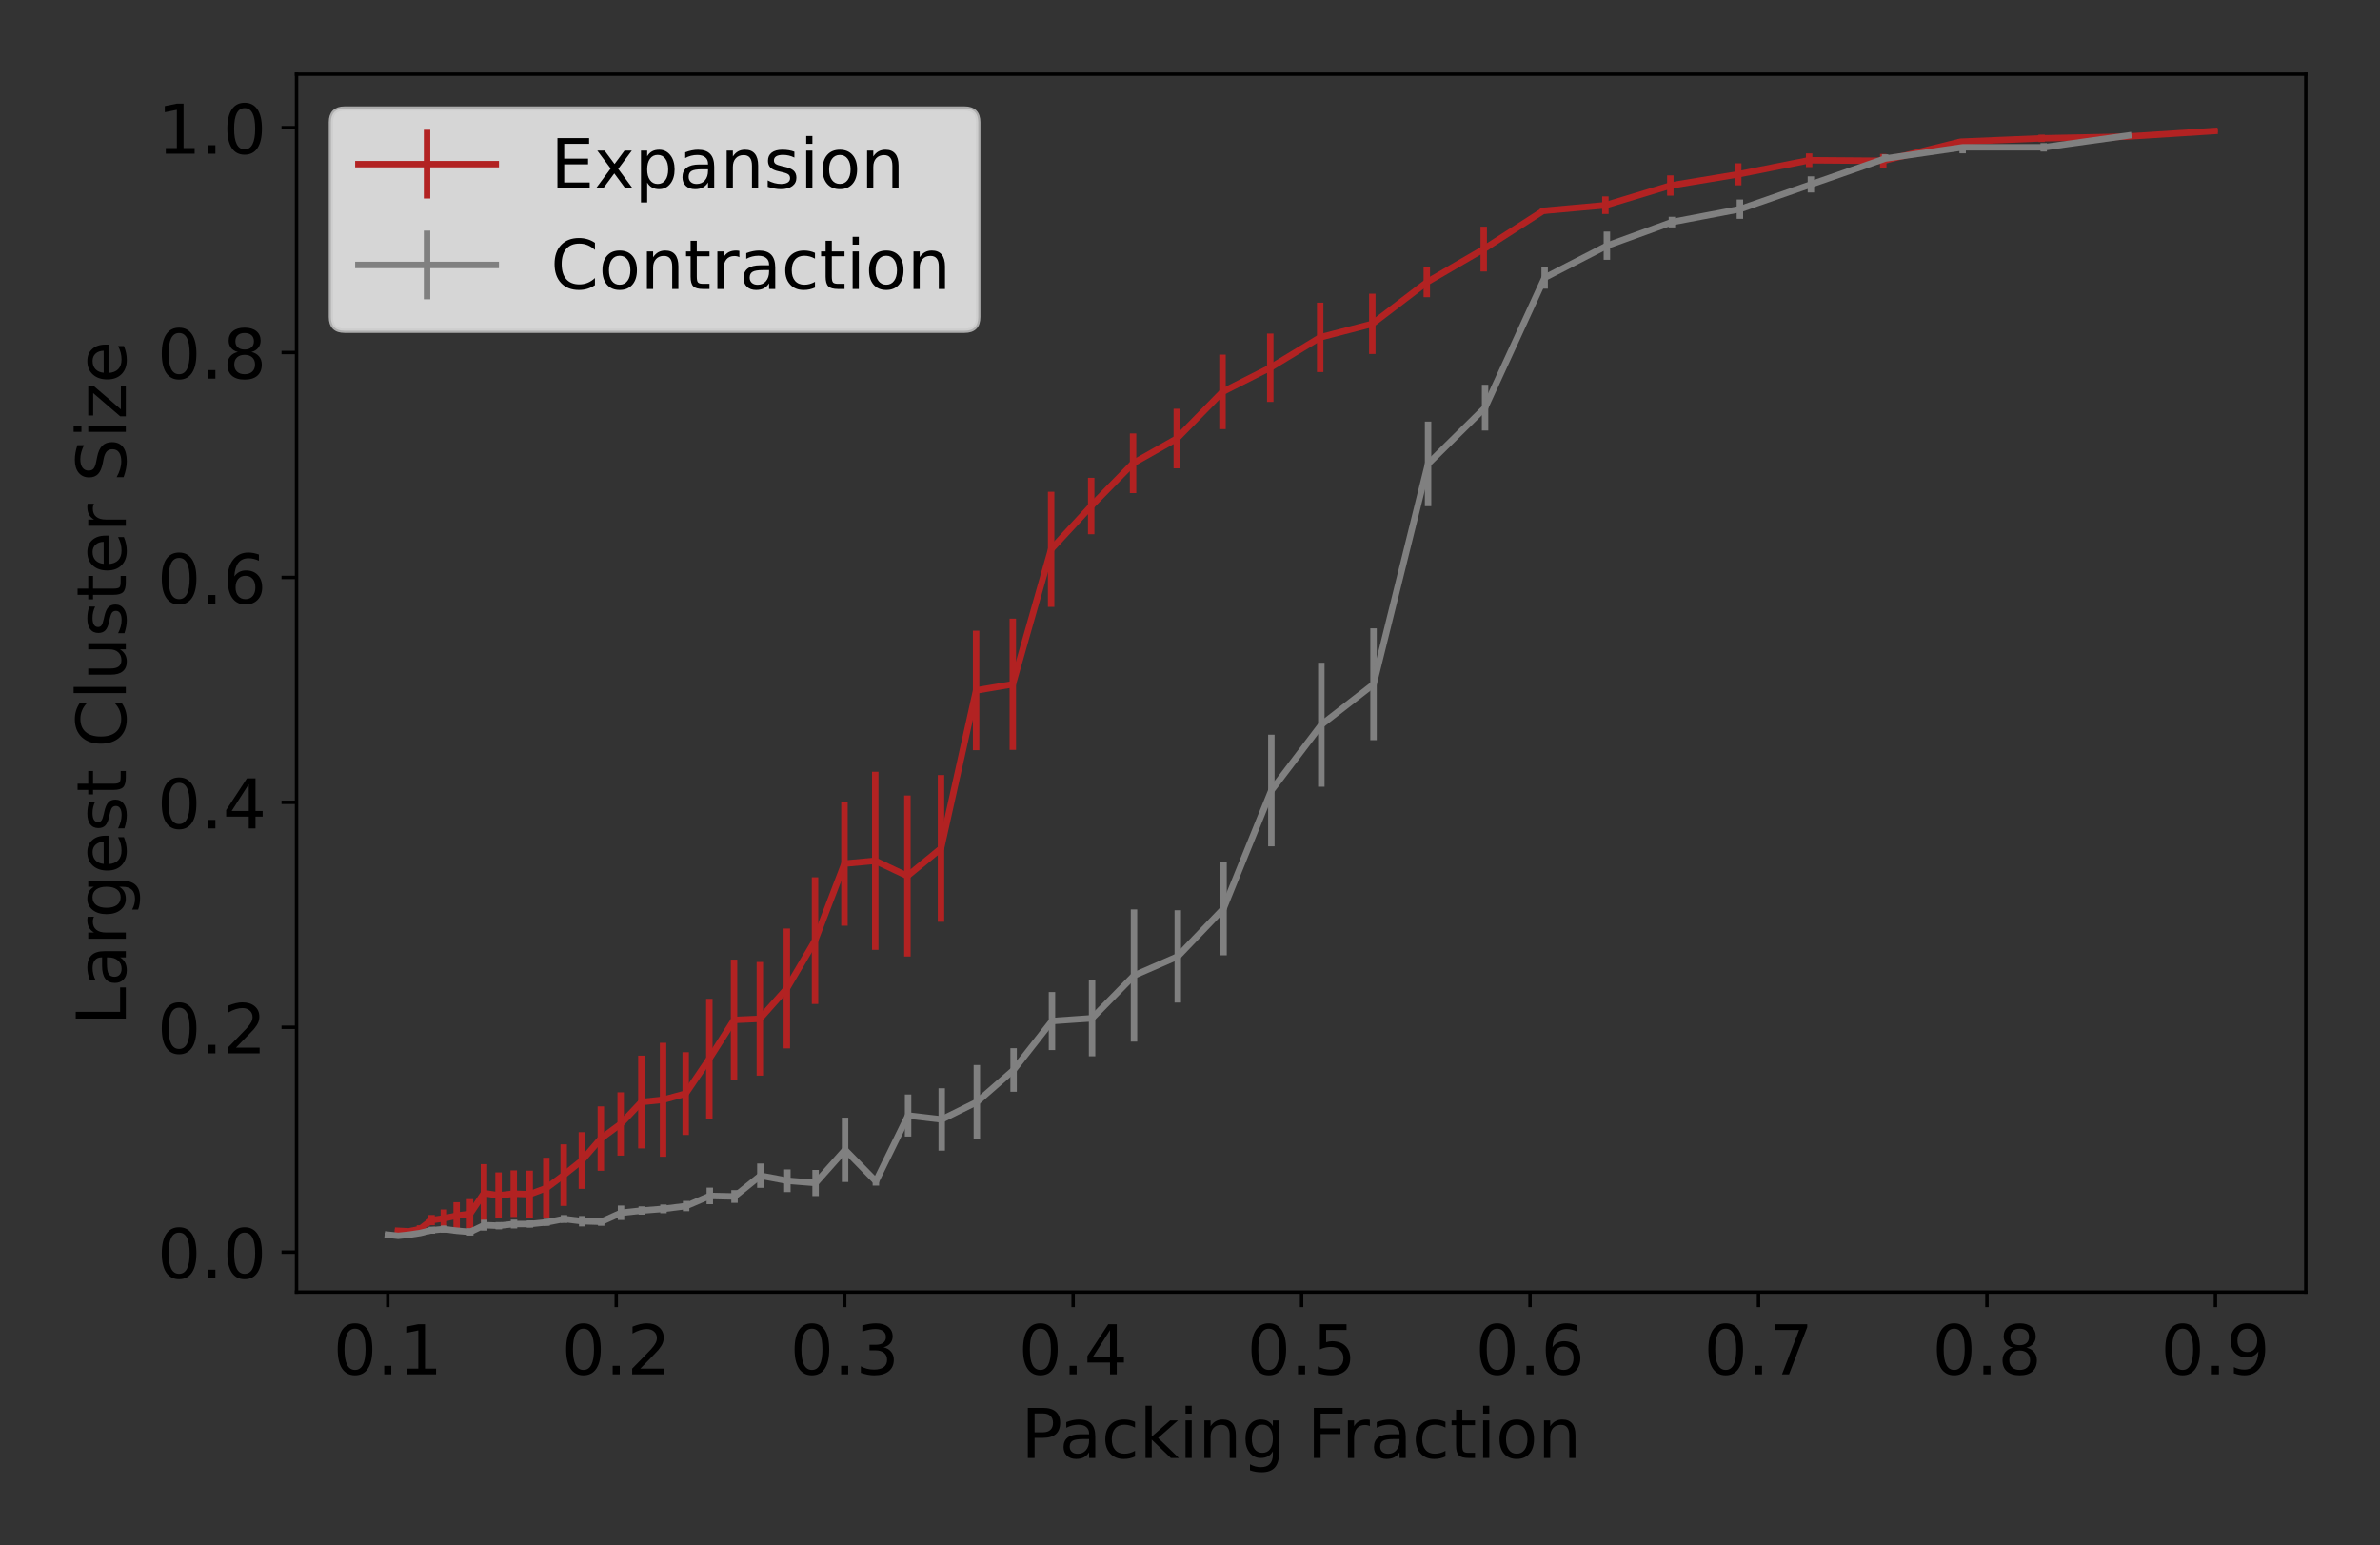 <?xml version="1.0" encoding="utf-8" standalone="no"?>
<!DOCTYPE svg PUBLIC "-//W3C//DTD SVG 1.1//EN"
  "http://www.w3.org/Graphics/SVG/1.1/DTD/svg11.dtd">
<!-- Created with matplotlib (https://matplotlib.org/) -->
<svg height="360pt" version="1.1" viewBox="0 0 554.4 360" width="554.4pt" xmlns="http://www.w3.org/2000/svg" xmlns:xlink="http://www.w3.org/1999/xlink">
 <rect x="0" y="0" width="554.4" height="360" fill="#333333" stroke="none"/>
 <defs>
  <style type="text/css">*{stroke-linecap:butt;stroke-linejoin:round;}</style>
 </defs>
 <g id="figure_1">
  <g id="patch_1">
   <path d="M 0 360 
L 554.4 360 
L 554.4 0 
L 0 0 
z
" style="fill:none;"/>
  </g>
  <g id="axes_1">
   <g id="patch_2">
    <path d="M 69.08 301 
L 537.12 301 
L 537.12 17.28 
L 69.08 17.28 
z
" style="fill:none;"/>
   </g>
   <g id="matplotlib.axis_1">
    <g id="xtick_1">
     <g id="line2d_1">
      <defs>
       <path d="M 0 0 
L 0 3.5 
" id="m69a662fd6f" style="stroke:#000000;stroke-width:0.8;"/>
      </defs>
      <g>
       <use style="stroke:#000000;stroke-width:0.8;" x="90.331" xlink:href="#m69a662fd6f" y="301"/>
      </g>
     </g>
     <g id="text_1">
      <!-- 0.1 -->
      <g transform="translate(77.609 320.158)scale(0.16 -0.16)">
       <defs>
        <path d="M 31.781 66.406 
Q 24.172 66.406 20.328 58.906 
Q 16.5 51.422 16.5 36.375 
Q 16.5 21.391 20.328 13.891 
Q 24.172 6.391 31.781 6.391 
Q 39.453 6.391 43.281 13.891 
Q 47.125 21.391 47.125 36.375 
Q 47.125 51.422 43.281 58.906 
Q 39.453 66.406 31.781 66.406 
z
M 31.781 74.219 
Q 44.047 74.219 50.516 64.516 
Q 56.984 54.828 56.984 36.375 
Q 56.984 17.969 50.516 8.266 
Q 44.047 -1.422 31.781 -1.422 
Q 19.531 -1.422 13.062 8.266 
Q 6.594 17.969 6.594 36.375 
Q 6.594 54.828 13.062 64.516 
Q 19.531 74.219 31.781 74.219 
z
" id="DejaVuSans-48"/>
        <path d="M 10.688 12.406 
L 21 12.406 
L 21 0 
L 10.688 0 
z
" id="DejaVuSans-46"/>
        <path d="M 12.406 8.297 
L 28.516 8.297 
L 28.516 63.922 
L 10.984 60.406 
L 10.984 69.391 
L 28.422 72.906 
L 38.281 72.906 
L 38.281 8.297 
L 54.391 8.297 
L 54.391 0 
L 12.406 0 
z
" id="DejaVuSans-49"/>
       </defs>
       <use xlink:href="#DejaVuSans-48"/>
       <use x="63.623" xlink:href="#DejaVuSans-46"/>
       <use x="95.41" xlink:href="#DejaVuSans-49"/>
      </g>
     </g>
    </g>
    <g id="xtick_2">
     <g id="line2d_2">
      <g>
       <use style="stroke:#000000;stroke-width:0.8;" x="143.547" xlink:href="#m69a662fd6f" y="301"/>
      </g>
     </g>
     <g id="text_2">
      <!-- 0.2 -->
      <g transform="translate(130.824 320.158)scale(0.16 -0.16)">
       <defs>
        <path d="M 19.188 8.297 
L 53.609 8.297 
L 53.609 0 
L 7.328 0 
L 7.328 8.297 
Q 12.938 14.109 22.625 23.891 
Q 32.328 33.688 34.812 36.531 
Q 39.547 41.844 41.422 45.531 
Q 43.312 49.219 43.312 52.781 
Q 43.312 58.594 39.234 62.25 
Q 35.156 65.922 28.609 65.922 
Q 23.969 65.922 18.812 64.312 
Q 13.672 62.703 7.812 59.422 
L 7.812 69.391 
Q 13.766 71.781 18.938 73 
Q 24.125 74.219 28.422 74.219 
Q 39.75 74.219 46.484 68.547 
Q 53.219 62.891 53.219 53.422 
Q 53.219 48.922 51.531 44.891 
Q 49.859 40.875 45.406 35.406 
Q 44.188 33.984 37.641 27.219 
Q 31.109 20.453 19.188 8.297 
z
" id="DejaVuSans-50"/>
       </defs>
       <use xlink:href="#DejaVuSans-48"/>
       <use x="63.623" xlink:href="#DejaVuSans-46"/>
       <use x="95.41" xlink:href="#DejaVuSans-50"/>
      </g>
     </g>
    </g>
    <g id="xtick_3">
     <g id="line2d_3">
      <g>
       <use style="stroke:#000000;stroke-width:0.8;" x="196.762" xlink:href="#m69a662fd6f" y="301"/>
      </g>
     </g>
     <g id="text_3">
      <!-- 0.3 -->
      <g transform="translate(184.04 320.158)scale(0.16 -0.16)">
       <defs>
        <path d="M 40.578 39.312 
Q 47.656 37.797 51.625 33 
Q 55.609 28.219 55.609 21.188 
Q 55.609 10.406 48.188 4.484 
Q 40.766 -1.422 27.094 -1.422 
Q 22.516 -1.422 17.656 -0.516 
Q 12.797 0.391 7.625 2.203 
L 7.625 11.719 
Q 11.719 9.328 16.594 8.109 
Q 21.484 6.891 26.812 6.891 
Q 36.078 6.891 40.938 10.547 
Q 45.797 14.203 45.797 21.188 
Q 45.797 27.641 41.281 31.266 
Q 36.766 34.906 28.719 34.906 
L 20.219 34.906 
L 20.219 43.016 
L 29.109 43.016 
Q 36.375 43.016 40.234 45.922 
Q 44.094 48.828 44.094 54.297 
Q 44.094 59.906 40.109 62.906 
Q 36.141 65.922 28.719 65.922 
Q 24.656 65.922 20.016 65.031 
Q 15.375 64.156 9.812 62.312 
L 9.812 71.094 
Q 15.438 72.656 20.344 73.438 
Q 25.25 74.219 29.594 74.219 
Q 40.828 74.219 47.359 69.109 
Q 53.906 64.016 53.906 55.328 
Q 53.906 49.266 50.438 45.094 
Q 46.969 40.922 40.578 39.312 
z
" id="DejaVuSans-51"/>
       </defs>
       <use xlink:href="#DejaVuSans-48"/>
       <use x="63.623" xlink:href="#DejaVuSans-46"/>
       <use x="95.41" xlink:href="#DejaVuSans-51"/>
      </g>
     </g>
    </g>
    <g id="xtick_4">
     <g id="line2d_4">
      <g>
       <use style="stroke:#000000;stroke-width:0.8;" x="249.978" xlink:href="#m69a662fd6f" y="301"/>
      </g>
     </g>
     <g id="text_4">
      <!-- 0.4 -->
      <g transform="translate(237.255 320.158)scale(0.16 -0.16)">
       <defs>
        <path d="M 37.797 64.312 
L 12.891 25.391 
L 37.797 25.391 
z
M 35.203 72.906 
L 47.609 72.906 
L 47.609 25.391 
L 58.016 25.391 
L 58.016 17.188 
L 47.609 17.188 
L 47.609 0 
L 37.797 0 
L 37.797 17.188 
L 4.891 17.188 
L 4.891 26.703 
z
" id="DejaVuSans-52"/>
       </defs>
       <use xlink:href="#DejaVuSans-48"/>
       <use x="63.623" xlink:href="#DejaVuSans-46"/>
       <use x="95.41" xlink:href="#DejaVuSans-52"/>
      </g>
     </g>
    </g>
    <g id="xtick_5">
     <g id="line2d_5">
      <g>
       <use style="stroke:#000000;stroke-width:0.8;" x="303.194" xlink:href="#m69a662fd6f" y="301"/>
      </g>
     </g>
     <g id="text_5">
      <!-- 0.5 -->
      <g transform="translate(290.471 320.158)scale(0.16 -0.16)">
       <defs>
        <path d="M 10.797 72.906 
L 49.516 72.906 
L 49.516 64.594 
L 19.828 64.594 
L 19.828 46.734 
Q 21.969 47.469 24.109 47.828 
Q 26.266 48.188 28.422 48.188 
Q 40.625 48.188 47.75 41.5 
Q 54.891 34.812 54.891 23.391 
Q 54.891 11.625 47.562 5.094 
Q 40.234 -1.422 26.906 -1.422 
Q 22.312 -1.422 17.547 -0.641 
Q 12.797 0.141 7.719 1.703 
L 7.719 11.625 
Q 12.109 9.234 16.797 8.062 
Q 21.484 6.891 26.703 6.891 
Q 35.156 6.891 40.078 11.328 
Q 45.016 15.766 45.016 23.391 
Q 45.016 31 40.078 35.438 
Q 35.156 39.891 26.703 39.891 
Q 22.75 39.891 18.812 39.016 
Q 14.891 38.141 10.797 36.281 
z
" id="DejaVuSans-53"/>
       </defs>
       <use xlink:href="#DejaVuSans-48"/>
       <use x="63.623" xlink:href="#DejaVuSans-46"/>
       <use x="95.41" xlink:href="#DejaVuSans-53"/>
      </g>
     </g>
    </g>
    <g id="xtick_6">
     <g id="line2d_6">
      <g>
       <use style="stroke:#000000;stroke-width:0.8;" x="356.409" xlink:href="#m69a662fd6f" y="301"/>
      </g>
     </g>
     <g id="text_6">
      <!-- 0.6 -->
      <g transform="translate(343.687 320.158)scale(0.16 -0.16)">
       <defs>
        <path d="M 33.016 40.375 
Q 26.375 40.375 22.484 35.828 
Q 18.609 31.297 18.609 23.391 
Q 18.609 15.531 22.484 10.953 
Q 26.375 6.391 33.016 6.391 
Q 39.656 6.391 43.531 10.953 
Q 47.406 15.531 47.406 23.391 
Q 47.406 31.297 43.531 35.828 
Q 39.656 40.375 33.016 40.375 
z
M 52.594 71.297 
L 52.594 62.312 
Q 48.875 64.062 45.094 64.984 
Q 41.312 65.922 37.594 65.922 
Q 27.828 65.922 22.672 59.328 
Q 17.531 52.734 16.797 39.406 
Q 19.672 43.656 24.016 45.922 
Q 28.375 48.188 33.594 48.188 
Q 44.578 48.188 50.953 41.516 
Q 57.328 34.859 57.328 23.391 
Q 57.328 12.156 50.688 5.359 
Q 44.047 -1.422 33.016 -1.422 
Q 20.359 -1.422 13.672 8.266 
Q 6.984 17.969 6.984 36.375 
Q 6.984 53.656 15.188 63.938 
Q 23.391 74.219 37.203 74.219 
Q 40.922 74.219 44.703 73.484 
Q 48.484 72.75 52.594 71.297 
z
" id="DejaVuSans-54"/>
       </defs>
       <use xlink:href="#DejaVuSans-48"/>
       <use x="63.623" xlink:href="#DejaVuSans-46"/>
       <use x="95.41" xlink:href="#DejaVuSans-54"/>
      </g>
     </g>
    </g>
    <g id="xtick_7">
     <g id="line2d_7">
      <g>
       <use style="stroke:#000000;stroke-width:0.8;" x="409.625" xlink:href="#m69a662fd6f" y="301"/>
      </g>
     </g>
     <g id="text_7">
      <!-- 0.7 -->
      <g transform="translate(396.902 320.158)scale(0.16 -0.16)">
       <defs>
        <path d="M 8.203 72.906 
L 55.078 72.906 
L 55.078 68.703 
L 28.609 0 
L 18.312 0 
L 43.219 64.594 
L 8.203 64.594 
z
" id="DejaVuSans-55"/>
       </defs>
       <use xlink:href="#DejaVuSans-48"/>
       <use x="63.623" xlink:href="#DejaVuSans-46"/>
       <use x="95.41" xlink:href="#DejaVuSans-55"/>
      </g>
     </g>
    </g>
    <g id="xtick_8">
     <g id="line2d_8">
      <g>
       <use style="stroke:#000000;stroke-width:0.8;" x="462.84" xlink:href="#m69a662fd6f" y="301"/>
      </g>
     </g>
     <g id="text_8">
      <!-- 0.8 -->
      <g transform="translate(450.118 320.158)scale(0.16 -0.16)">
       <defs>
        <path d="M 31.781 34.625 
Q 24.75 34.625 20.719 30.859 
Q 16.703 27.094 16.703 20.516 
Q 16.703 13.922 20.719 10.156 
Q 24.75 6.391 31.781 6.391 
Q 38.812 6.391 42.859 10.172 
Q 46.922 13.969 46.922 20.516 
Q 46.922 27.094 42.891 30.859 
Q 38.875 34.625 31.781 34.625 
z
M 21.922 38.812 
Q 15.578 40.375 12.031 44.719 
Q 8.5 49.078 8.5 55.328 
Q 8.5 64.062 14.719 69.141 
Q 20.953 74.219 31.781 74.219 
Q 42.672 74.219 48.875 69.141 
Q 55.078 64.062 55.078 55.328 
Q 55.078 49.078 51.531 44.719 
Q 48 40.375 41.703 38.812 
Q 48.828 37.156 52.797 32.312 
Q 56.781 27.484 56.781 20.516 
Q 56.781 9.906 50.312 4.234 
Q 43.844 -1.422 31.781 -1.422 
Q 19.734 -1.422 13.25 4.234 
Q 6.781 9.906 6.781 20.516 
Q 6.781 27.484 10.781 32.312 
Q 14.797 37.156 21.922 38.812 
z
M 18.312 54.391 
Q 18.312 48.734 21.844 45.562 
Q 25.391 42.391 31.781 42.391 
Q 38.141 42.391 41.719 45.562 
Q 45.312 48.734 45.312 54.391 
Q 45.312 60.062 41.719 63.234 
Q 38.141 66.406 31.781 66.406 
Q 25.391 66.406 21.844 63.234 
Q 18.312 60.062 18.312 54.391 
z
" id="DejaVuSans-56"/>
       </defs>
       <use xlink:href="#DejaVuSans-48"/>
       <use x="63.623" xlink:href="#DejaVuSans-46"/>
       <use x="95.41" xlink:href="#DejaVuSans-56"/>
      </g>
     </g>
    </g>
    <g id="xtick_9">
     <g id="line2d_9">
      <g>
       <use style="stroke:#000000;stroke-width:0.8;" x="516.056" xlink:href="#m69a662fd6f" y="301"/>
      </g>
     </g>
     <g id="text_9">
      <!-- 0.9 -->
      <g transform="translate(503.333 320.158)scale(0.16 -0.16)">
       <defs>
        <path d="M 10.984 1.516 
L 10.984 10.5 
Q 14.703 8.734 18.5 7.812 
Q 22.312 6.891 25.984 6.891 
Q 35.75 6.891 40.891 13.453 
Q 46.047 20.016 46.781 33.406 
Q 43.953 29.203 39.594 26.953 
Q 35.25 24.703 29.984 24.703 
Q 19.047 24.703 12.672 31.312 
Q 6.297 37.938 6.297 49.422 
Q 6.297 60.641 12.938 67.422 
Q 19.578 74.219 30.609 74.219 
Q 43.266 74.219 49.922 64.516 
Q 56.594 54.828 56.594 36.375 
Q 56.594 19.141 48.406 8.859 
Q 40.234 -1.422 26.422 -1.422 
Q 22.703 -1.422 18.891 -0.688 
Q 15.094 0.047 10.984 1.516 
z
M 30.609 32.422 
Q 37.25 32.422 41.125 36.953 
Q 45.016 41.5 45.016 49.422 
Q 45.016 57.281 41.125 61.844 
Q 37.25 66.406 30.609 66.406 
Q 23.969 66.406 20.094 61.844 
Q 16.219 57.281 16.219 49.422 
Q 16.219 41.5 20.094 36.953 
Q 23.969 32.422 30.609 32.422 
z
" id="DejaVuSans-57"/>
       </defs>
       <use xlink:href="#DejaVuSans-48"/>
       <use x="63.623" xlink:href="#DejaVuSans-46"/>
       <use x="95.41" xlink:href="#DejaVuSans-57"/>
      </g>
     </g>
    </g>
    <g id="text_10">
     <!-- Packing Fraction -->
     <g transform="translate(237.854 339.642)scale(0.16 -0.16)">
      <defs>
       <path d="M 19.672 64.797 
L 19.672 37.406 
L 32.078 37.406 
Q 38.969 37.406 42.719 40.969 
Q 46.484 44.531 46.484 51.125 
Q 46.484 57.672 42.719 61.234 
Q 38.969 64.797 32.078 64.797 
z
M 9.812 72.906 
L 32.078 72.906 
Q 44.344 72.906 50.609 67.359 
Q 56.891 61.812 56.891 51.125 
Q 56.891 40.328 50.609 34.812 
Q 44.344 29.297 32.078 29.297 
L 19.672 29.297 
L 19.672 0 
L 9.812 0 
z
" id="DejaVuSans-80"/>
       <path d="M 34.281 27.484 
Q 23.391 27.484 19.188 25 
Q 14.984 22.516 14.984 16.5 
Q 14.984 11.719 18.141 8.906 
Q 21.297 6.109 26.703 6.109 
Q 34.188 6.109 38.703 11.406 
Q 43.219 16.703 43.219 25.484 
L 43.219 27.484 
z
M 52.203 31.203 
L 52.203 0 
L 43.219 0 
L 43.219 8.297 
Q 40.141 3.328 35.547 0.953 
Q 30.953 -1.422 24.312 -1.422 
Q 15.922 -1.422 10.953 3.297 
Q 6 8.016 6 15.922 
Q 6 25.141 12.172 29.828 
Q 18.359 34.516 30.609 34.516 
L 43.219 34.516 
L 43.219 35.406 
Q 43.219 41.609 39.141 45 
Q 35.062 48.391 27.688 48.391 
Q 23 48.391 18.547 47.266 
Q 14.109 46.141 10.016 43.891 
L 10.016 52.203 
Q 14.938 54.109 19.578 55.047 
Q 24.219 56 28.609 56 
Q 40.484 56 46.344 49.844 
Q 52.203 43.703 52.203 31.203 
z
" id="DejaVuSans-97"/>
       <path d="M 48.781 52.594 
L 48.781 44.188 
Q 44.969 46.297 41.141 47.344 
Q 37.312 48.391 33.406 48.391 
Q 24.656 48.391 19.812 42.844 
Q 14.984 37.312 14.984 27.297 
Q 14.984 17.281 19.812 11.734 
Q 24.656 6.203 33.406 6.203 
Q 37.312 6.203 41.141 7.25 
Q 44.969 8.297 48.781 10.406 
L 48.781 2.094 
Q 45.016 0.344 40.984 -0.531 
Q 36.969 -1.422 32.422 -1.422 
Q 20.062 -1.422 12.781 6.344 
Q 5.516 14.109 5.516 27.297 
Q 5.516 40.672 12.859 48.328 
Q 20.219 56 33.016 56 
Q 37.156 56 41.109 55.141 
Q 45.062 54.297 48.781 52.594 
z
" id="DejaVuSans-99"/>
       <path d="M 9.078 75.984 
L 18.109 75.984 
L 18.109 31.109 
L 44.922 54.688 
L 56.391 54.688 
L 27.391 29.109 
L 57.625 0 
L 45.906 0 
L 18.109 26.703 
L 18.109 0 
L 9.078 0 
z
" id="DejaVuSans-107"/>
       <path d="M 9.422 54.688 
L 18.406 54.688 
L 18.406 0 
L 9.422 0 
z
M 9.422 75.984 
L 18.406 75.984 
L 18.406 64.594 
L 9.422 64.594 
z
" id="DejaVuSans-105"/>
       <path d="M 54.891 33.016 
L 54.891 0 
L 45.906 0 
L 45.906 32.719 
Q 45.906 40.484 42.875 44.328 
Q 39.844 48.188 33.797 48.188 
Q 26.516 48.188 22.312 43.547 
Q 18.109 38.922 18.109 30.906 
L 18.109 0 
L 9.078 0 
L 9.078 54.688 
L 18.109 54.688 
L 18.109 46.188 
Q 21.344 51.125 25.703 53.562 
Q 30.078 56 35.797 56 
Q 45.219 56 50.047 50.172 
Q 54.891 44.344 54.891 33.016 
z
" id="DejaVuSans-110"/>
       <path d="M 45.406 27.984 
Q 45.406 37.75 41.375 43.109 
Q 37.359 48.484 30.078 48.484 
Q 22.859 48.484 18.828 43.109 
Q 14.797 37.75 14.797 27.984 
Q 14.797 18.266 18.828 12.891 
Q 22.859 7.516 30.078 7.516 
Q 37.359 7.516 41.375 12.891 
Q 45.406 18.266 45.406 27.984 
z
M 54.391 6.781 
Q 54.391 -7.172 48.188 -13.984 
Q 42 -20.797 29.203 -20.797 
Q 24.469 -20.797 20.266 -20.094 
Q 16.062 -19.391 12.109 -17.922 
L 12.109 -9.188 
Q 16.062 -11.328 19.922 -12.344 
Q 23.781 -13.375 27.781 -13.375 
Q 36.625 -13.375 41.016 -8.766 
Q 45.406 -4.156 45.406 5.172 
L 45.406 9.625 
Q 42.625 4.781 38.281 2.391 
Q 33.938 0 27.875 0 
Q 17.828 0 11.672 7.656 
Q 5.516 15.328 5.516 27.984 
Q 5.516 40.672 11.672 48.328 
Q 17.828 56 27.875 56 
Q 33.938 56 38.281 53.609 
Q 42.625 51.219 45.406 46.391 
L 45.406 54.688 
L 54.391 54.688 
z
" id="DejaVuSans-103"/>
       <path id="DejaVuSans-32"/>
       <path d="M 9.812 72.906 
L 51.703 72.906 
L 51.703 64.594 
L 19.672 64.594 
L 19.672 43.109 
L 48.578 43.109 
L 48.578 34.812 
L 19.672 34.812 
L 19.672 0 
L 9.812 0 
z
" id="DejaVuSans-70"/>
       <path d="M 41.109 46.297 
Q 39.594 47.172 37.812 47.578 
Q 36.031 48 33.891 48 
Q 26.266 48 22.188 43.047 
Q 18.109 38.094 18.109 28.812 
L 18.109 0 
L 9.078 0 
L 9.078 54.688 
L 18.109 54.688 
L 18.109 46.188 
Q 20.953 51.172 25.484 53.578 
Q 30.031 56 36.531 56 
Q 37.453 56 38.578 55.875 
Q 39.703 55.766 41.062 55.516 
z
" id="DejaVuSans-114"/>
       <path d="M 18.312 70.219 
L 18.312 54.688 
L 36.812 54.688 
L 36.812 47.703 
L 18.312 47.703 
L 18.312 18.016 
Q 18.312 11.328 20.141 9.422 
Q 21.969 7.516 27.594 7.516 
L 36.812 7.516 
L 36.812 0 
L 27.594 0 
Q 17.188 0 13.234 3.875 
Q 9.281 7.766 9.281 18.016 
L 9.281 47.703 
L 2.688 47.703 
L 2.688 54.688 
L 9.281 54.688 
L 9.281 70.219 
z
" id="DejaVuSans-116"/>
       <path d="M 30.609 48.391 
Q 23.391 48.391 19.188 42.75 
Q 14.984 37.109 14.984 27.297 
Q 14.984 17.484 19.156 11.844 
Q 23.344 6.203 30.609 6.203 
Q 37.797 6.203 41.984 11.859 
Q 46.188 17.531 46.188 27.297 
Q 46.188 37.016 41.984 42.703 
Q 37.797 48.391 30.609 48.391 
z
M 30.609 56 
Q 42.328 56 49.016 48.375 
Q 55.719 40.766 55.719 27.297 
Q 55.719 13.875 49.016 6.219 
Q 42.328 -1.422 30.609 -1.422 
Q 18.844 -1.422 12.172 6.219 
Q 5.516 13.875 5.516 27.297 
Q 5.516 40.766 12.172 48.375 
Q 18.844 56 30.609 56 
z
" id="DejaVuSans-111"/>
      </defs>
      <use xlink:href="#DejaVuSans-80"/>
      <use x="55.803" xlink:href="#DejaVuSans-97"/>
      <use x="117.082" xlink:href="#DejaVuSans-99"/>
      <use x="172.062" xlink:href="#DejaVuSans-107"/>
      <use x="229.973" xlink:href="#DejaVuSans-105"/>
      <use x="257.756" xlink:href="#DejaVuSans-110"/>
      <use x="321.135" xlink:href="#DejaVuSans-103"/>
      <use x="384.611" xlink:href="#DejaVuSans-32"/>
      <use x="416.398" xlink:href="#DejaVuSans-70"/>
      <use x="466.668" xlink:href="#DejaVuSans-114"/>
      <use x="507.781" xlink:href="#DejaVuSans-97"/>
      <use x="569.061" xlink:href="#DejaVuSans-99"/>
      <use x="624.041" xlink:href="#DejaVuSans-116"/>
      <use x="663.25" xlink:href="#DejaVuSans-105"/>
      <use x="691.033" xlink:href="#DejaVuSans-111"/>
      <use x="752.215" xlink:href="#DejaVuSans-110"/>
     </g>
    </g>
   </g>
   <g id="matplotlib.axis_2">
    <g id="ytick_1">
     <g id="line2d_10">
      <defs>
       <path d="M 0 0 
L -3.5 0 
" id="m42cf6d455d" style="stroke:#000000;stroke-width:0.8;"/>
      </defs>
      <g>
       <use style="stroke:#000000;stroke-width:0.8;" x="69.08" xlink:href="#m42cf6d455d" y="291.695"/>
      </g>
     </g>
     <g id="text_11">
      <!-- 0.0 -->
      <g transform="translate(36.635 297.774)scale(0.16 -0.16)">
       <use xlink:href="#DejaVuSans-48"/>
       <use x="63.623" xlink:href="#DejaVuSans-46"/>
       <use x="95.41" xlink:href="#DejaVuSans-48"/>
      </g>
     </g>
    </g>
    <g id="ytick_2">
     <g id="line2d_11">
      <g>
       <use style="stroke:#000000;stroke-width:0.8;" x="69.08" xlink:href="#m42cf6d455d" y="239.303"/>
      </g>
     </g>
     <g id="text_12">
      <!-- 0.2 -->
      <g transform="translate(36.635 245.382)scale(0.16 -0.16)">
       <use xlink:href="#DejaVuSans-48"/>
       <use x="63.623" xlink:href="#DejaVuSans-46"/>
       <use x="95.41" xlink:href="#DejaVuSans-50"/>
      </g>
     </g>
    </g>
    <g id="ytick_3">
     <g id="line2d_12">
      <g>
       <use style="stroke:#000000;stroke-width:0.8;" x="69.08" xlink:href="#m42cf6d455d" y="186.91"/>
      </g>
     </g>
     <g id="text_13">
      <!-- 0.4 -->
      <g transform="translate(36.635 192.989)scale(0.16 -0.16)">
       <use xlink:href="#DejaVuSans-48"/>
       <use x="63.623" xlink:href="#DejaVuSans-46"/>
       <use x="95.41" xlink:href="#DejaVuSans-52"/>
      </g>
     </g>
    </g>
    <g id="ytick_4">
     <g id="line2d_13">
      <g>
       <use style="stroke:#000000;stroke-width:0.8;" x="69.08" xlink:href="#m42cf6d455d" y="134.517"/>
      </g>
     </g>
     <g id="text_14">
      <!-- 0.6 -->
      <g transform="translate(36.635 140.596)scale(0.16 -0.16)">
       <use xlink:href="#DejaVuSans-48"/>
       <use x="63.623" xlink:href="#DejaVuSans-46"/>
       <use x="95.41" xlink:href="#DejaVuSans-54"/>
      </g>
     </g>
    </g>
    <g id="ytick_5">
     <g id="line2d_14">
      <g>
       <use style="stroke:#000000;stroke-width:0.8;" x="69.08" xlink:href="#m42cf6d455d" y="82.125"/>
      </g>
     </g>
     <g id="text_15">
      <!-- 0.8 -->
      <g transform="translate(36.635 88.203)scale(0.16 -0.16)">
       <use xlink:href="#DejaVuSans-48"/>
       <use x="63.623" xlink:href="#DejaVuSans-46"/>
       <use x="95.41" xlink:href="#DejaVuSans-56"/>
      </g>
     </g>
    </g>
    <g id="ytick_6">
     <g id="line2d_15">
      <g>
       <use style="stroke:#000000;stroke-width:0.8;" x="69.08" xlink:href="#m42cf6d455d" y="29.732"/>
      </g>
     </g>
     <g id="text_16">
      <!-- 1.0 -->
      <g transform="translate(36.635 35.811)scale(0.16 -0.16)">
       <use xlink:href="#DejaVuSans-49"/>
       <use x="63.623" xlink:href="#DejaVuSans-46"/>
       <use x="95.41" xlink:href="#DejaVuSans-48"/>
      </g>
     </g>
    </g>
    <g id="text_17">
     <!-- Largest Cluster Size -->
     <g transform="translate(29.308 238.855)rotate(-90)scale(0.16 -0.16)">
      <defs>
       <path d="M 9.812 72.906 
L 19.672 72.906 
L 19.672 8.297 
L 55.172 8.297 
L 55.172 0 
L 9.812 0 
z
" id="DejaVuSans-76"/>
       <path d="M 56.203 29.594 
L 56.203 25.203 
L 14.891 25.203 
Q 15.484 15.922 20.484 11.062 
Q 25.484 6.203 34.422 6.203 
Q 39.594 6.203 44.453 7.469 
Q 49.312 8.734 54.109 11.281 
L 54.109 2.781 
Q 49.266 0.734 44.188 -0.344 
Q 39.109 -1.422 33.891 -1.422 
Q 20.797 -1.422 13.156 6.188 
Q 5.516 13.812 5.516 26.812 
Q 5.516 40.234 12.766 48.109 
Q 20.016 56 32.328 56 
Q 43.359 56 49.781 48.891 
Q 56.203 41.797 56.203 29.594 
z
M 47.219 32.234 
Q 47.125 39.594 43.094 43.984 
Q 39.062 48.391 32.422 48.391 
Q 24.906 48.391 20.391 44.141 
Q 15.875 39.891 15.188 32.172 
z
" id="DejaVuSans-101"/>
       <path d="M 44.281 53.078 
L 44.281 44.578 
Q 40.484 46.531 36.375 47.5 
Q 32.281 48.484 27.875 48.484 
Q 21.188 48.484 17.844 46.438 
Q 14.5 44.391 14.5 40.281 
Q 14.5 37.156 16.891 35.375 
Q 19.281 33.594 26.516 31.984 
L 29.594 31.297 
Q 39.156 29.25 43.188 25.516 
Q 47.219 21.781 47.219 15.094 
Q 47.219 7.469 41.188 3.016 
Q 35.156 -1.422 24.609 -1.422 
Q 20.219 -1.422 15.453 -0.562 
Q 10.688 0.297 5.422 2 
L 5.422 11.281 
Q 10.406 8.688 15.234 7.391 
Q 20.062 6.109 24.812 6.109 
Q 31.156 6.109 34.562 8.281 
Q 37.984 10.453 37.984 14.406 
Q 37.984 18.062 35.516 20.016 
Q 33.062 21.969 24.703 23.781 
L 21.578 24.516 
Q 13.234 26.266 9.516 29.906 
Q 5.812 33.547 5.812 39.891 
Q 5.812 47.609 11.281 51.797 
Q 16.75 56 26.812 56 
Q 31.781 56 36.172 55.266 
Q 40.578 54.547 44.281 53.078 
z
" id="DejaVuSans-115"/>
       <path d="M 64.406 67.281 
L 64.406 56.891 
Q 59.422 61.531 53.781 63.812 
Q 48.141 66.109 41.797 66.109 
Q 29.297 66.109 22.656 58.469 
Q 16.016 50.828 16.016 36.375 
Q 16.016 21.969 22.656 14.328 
Q 29.297 6.688 41.797 6.688 
Q 48.141 6.688 53.781 8.984 
Q 59.422 11.281 64.406 15.922 
L 64.406 5.609 
Q 59.234 2.094 53.438 0.328 
Q 47.656 -1.422 41.219 -1.422 
Q 24.656 -1.422 15.125 8.703 
Q 5.609 18.844 5.609 36.375 
Q 5.609 53.953 15.125 64.078 
Q 24.656 74.219 41.219 74.219 
Q 47.75 74.219 53.531 72.484 
Q 59.328 70.75 64.406 67.281 
z
" id="DejaVuSans-67"/>
       <path d="M 9.422 75.984 
L 18.406 75.984 
L 18.406 0 
L 9.422 0 
z
" id="DejaVuSans-108"/>
       <path d="M 8.5 21.578 
L 8.5 54.688 
L 17.484 54.688 
L 17.484 21.922 
Q 17.484 14.156 20.5 10.266 
Q 23.531 6.391 29.594 6.391 
Q 36.859 6.391 41.078 11.031 
Q 45.312 15.672 45.312 23.688 
L 45.312 54.688 
L 54.297 54.688 
L 54.297 0 
L 45.312 0 
L 45.312 8.406 
Q 42.047 3.422 37.719 1 
Q 33.406 -1.422 27.688 -1.422 
Q 18.266 -1.422 13.375 4.438 
Q 8.5 10.297 8.5 21.578 
z
M 31.109 56 
z
" id="DejaVuSans-117"/>
       <path d="M 53.516 70.516 
L 53.516 60.891 
Q 47.906 63.578 42.922 64.891 
Q 37.938 66.219 33.297 66.219 
Q 25.25 66.219 20.875 63.094 
Q 16.5 59.969 16.5 54.203 
Q 16.5 49.359 19.406 46.891 
Q 22.312 44.438 30.422 42.922 
L 36.375 41.703 
Q 47.406 39.594 52.656 34.297 
Q 57.906 29 57.906 20.125 
Q 57.906 9.516 50.797 4.047 
Q 43.703 -1.422 29.984 -1.422 
Q 24.812 -1.422 18.969 -0.25 
Q 13.141 0.922 6.891 3.219 
L 6.891 13.375 
Q 12.891 10.016 18.656 8.297 
Q 24.422 6.594 29.984 6.594 
Q 38.422 6.594 43.016 9.906 
Q 47.609 13.234 47.609 19.391 
Q 47.609 24.75 44.312 27.781 
Q 41.016 30.812 33.5 32.328 
L 27.484 33.5 
Q 16.453 35.688 11.516 40.375 
Q 6.594 45.062 6.594 53.422 
Q 6.594 63.094 13.406 68.656 
Q 20.219 74.219 32.172 74.219 
Q 37.312 74.219 42.625 73.281 
Q 47.953 72.359 53.516 70.516 
z
" id="DejaVuSans-83"/>
       <path d="M 5.516 54.688 
L 48.188 54.688 
L 48.188 46.484 
L 14.406 7.172 
L 48.188 7.172 
L 48.188 0 
L 4.297 0 
L 4.297 8.203 
L 38.094 47.516 
L 5.516 47.516 
z
" id="DejaVuSans-122"/>
      </defs>
      <use xlink:href="#DejaVuSans-76"/>
      <use x="55.713" xlink:href="#DejaVuSans-97"/>
      <use x="116.992" xlink:href="#DejaVuSans-114"/>
      <use x="156.355" xlink:href="#DejaVuSans-103"/>
      <use x="219.832" xlink:href="#DejaVuSans-101"/>
      <use x="281.355" xlink:href="#DejaVuSans-115"/>
      <use x="333.455" xlink:href="#DejaVuSans-116"/>
      <use x="372.664" xlink:href="#DejaVuSans-32"/>
      <use x="404.451" xlink:href="#DejaVuSans-67"/>
      <use x="474.275" xlink:href="#DejaVuSans-108"/>
      <use x="502.059" xlink:href="#DejaVuSans-117"/>
      <use x="565.438" xlink:href="#DejaVuSans-115"/>
      <use x="617.537" xlink:href="#DejaVuSans-116"/>
      <use x="656.746" xlink:href="#DejaVuSans-101"/>
      <use x="718.27" xlink:href="#DejaVuSans-114"/>
      <use x="759.383" xlink:href="#DejaVuSans-32"/>
      <use x="791.17" xlink:href="#DejaVuSans-83"/>
      <use x="854.646" xlink:href="#DejaVuSans-105"/>
      <use x="882.43" xlink:href="#DejaVuSans-122"/>
      <use x="934.92" xlink:href="#DejaVuSans-101"/>
     </g>
    </g>
   </g>
   <g id="LineCollection_1">
    <path clip-path="url(#p1fde8c453f)" d="M 515.845 30.859 
L 515.845 30.176 
" style="fill:none;stroke:#b22222;stroke-width:1.5;"/>
    <path clip-path="url(#p1fde8c453f)" d="M 495.266 32.396 
L 495.266 31.26 
" style="fill:none;stroke:#b22222;stroke-width:1.5;"/>
    <path clip-path="url(#p1fde8c453f)" d="M 475.571 33.078 
L 475.571 31.364 
" style="fill:none;stroke:#b22222;stroke-width:1.5;"/>
    <path clip-path="url(#p1fde8c453f)" d="M 456.722 33.621 
L 456.722 32.392 
" style="fill:none;stroke:#b22222;stroke-width:1.5;"/>
    <path clip-path="url(#p1fde8c453f)" d="M 438.684 39.068 
L 438.684 35.851 
" style="fill:none;stroke:#b22222;stroke-width:1.5;"/>
    <path clip-path="url(#p1fde8c453f)" d="M 421.421 38.929 
L 421.421 35.729 
" style="fill:none;stroke:#b22222;stroke-width:1.5;"/>
    <path clip-path="url(#p1fde8c453f)" d="M 404.901 43.174 
L 404.901 38.033 
" style="fill:none;stroke:#b22222;stroke-width:1.5;"/>
    <path clip-path="url(#p1fde8c453f)" d="M 389.09 45.578 
L 389.09 40.868 
" style="fill:none;stroke:#b22222;stroke-width:1.5;"/>
    <path clip-path="url(#p1fde8c453f)" d="M 373.959 49.859 
L 373.959 45.756 
" style="fill:none;stroke:#b22222;stroke-width:1.5;"/>
    <path clip-path="url(#p1fde8c453f)" d="M 359.479 49.748 
L 359.479 48.486 
" style="fill:none;stroke:#b22222;stroke-width:1.5;"/>
    <path clip-path="url(#p1fde8c453f)" d="M 345.621 63.242 
L 345.621 52.806 
" style="fill:none;stroke:#b22222;stroke-width:1.5;"/>
    <path clip-path="url(#p1fde8c453f)" d="M 332.359 69.232 
L 332.359 62.272 
" style="fill:none;stroke:#b22222;stroke-width:1.5;"/>
    <path clip-path="url(#p1fde8c453f)" d="M 319.667 82.468 
L 319.667 68.422 
" style="fill:none;stroke:#b22222;stroke-width:1.5;"/>
    <path clip-path="url(#p1fde8c453f)" d="M 307.521 86.672 
L 307.521 70.504 
" style="fill:none;stroke:#b22222;stroke-width:1.5;"/>
    <path clip-path="url(#p1fde8c453f)" d="M 295.896 93.621 
L 295.896 77.701 
" style="fill:none;stroke:#b22222;stroke-width:1.5;"/>
    <path clip-path="url(#p1fde8c453f)" d="M 284.772 99.972 
L 284.772 82.615 
" style="fill:none;stroke:#b22222;stroke-width:1.5;"/>
    <path clip-path="url(#p1fde8c453f)" d="M 274.125 109.105 
L 274.125 95.225 
" style="fill:none;stroke:#b22222;stroke-width:1.5;"/>
    <path clip-path="url(#p1fde8c453f)" d="M 263.937 114.878 
L 263.937 100.978 
" style="fill:none;stroke:#b22222;stroke-width:1.5;"/>
    <path clip-path="url(#p1fde8c453f)" d="M 254.186 124.454 
L 254.186 111.311 
" style="fill:none;stroke:#b22222;stroke-width:1.5;"/>
    <path clip-path="url(#p1fde8c453f)" d="M 244.855 141.373 
L 244.855 114.563 
" style="fill:none;stroke:#b22222;stroke-width:1.5;"/>
    <path clip-path="url(#p1fde8c453f)" d="M 235.924 174.688 
L 235.924 144.12 
" style="fill:none;stroke:#b22222;stroke-width:1.5;"/>
    <path clip-path="url(#p1fde8c453f)" d="M 227.378 174.761 
L 227.378 146.928 
" style="fill:none;stroke:#b22222;stroke-width:1.5;"/>
    <path clip-path="url(#p1fde8c453f)" d="M 219.199 214.738 
L 219.199 180.563 
" style="fill:none;stroke:#b22222;stroke-width:1.5;"/>
    <path clip-path="url(#p1fde8c453f)" d="M 211.371 222.826 
L 211.371 185.311 
" style="fill:none;stroke:#b22222;stroke-width:1.5;"/>
    <path clip-path="url(#p1fde8c453f)" d="M 203.88 221.273 
L 203.88 179.791 
" style="fill:none;stroke:#b22222;stroke-width:1.5;"/>
    <path clip-path="url(#p1fde8c453f)" d="M 196.711 215.651 
L 196.711 186.723 
" style="fill:none;stroke:#b22222;stroke-width:1.5;"/>
    <path clip-path="url(#p1fde8c453f)" d="M 189.851 233.885 
L 189.851 204.378 
" style="fill:none;stroke:#b22222;stroke-width:1.5;"/>
    <path clip-path="url(#p1fde8c453f)" d="M 183.285 244.233 
L 183.285 216.297 
" style="fill:none;stroke:#b22222;stroke-width:1.5;"/>
    <path clip-path="url(#p1fde8c453f)" d="M 177.001 250.577 
L 177.001 224.099 
" style="fill:none;stroke:#b22222;stroke-width:1.5;"/>
    <path clip-path="url(#p1fde8c453f)" d="M 170.988 251.657 
L 170.988 223.543 
" style="fill:none;stroke:#b22222;stroke-width:1.5;"/>
    <path clip-path="url(#p1fde8c453f)" d="M 165.233 260.597 
L 165.233 232.678 
" style="fill:none;stroke:#b22222;stroke-width:1.5;"/>
    <path clip-path="url(#p1fde8c453f)" d="M 159.725 264.396 
L 159.725 245.122 
" style="fill:none;stroke:#b22222;stroke-width:1.5;"/>
    <path clip-path="url(#p1fde8c453f)" d="M 154.455 269.466 
L 154.455 242.933 
" style="fill:none;stroke:#b22222;stroke-width:1.5;"/>
    <path clip-path="url(#p1fde8c453f)" d="M 149.41 267.533 
L 149.41 245.913 
" style="fill:none;stroke:#b22222;stroke-width:1.5;"/>
    <path clip-path="url(#p1fde8c453f)" d="M 144.583 269.196 
L 144.583 254.467 
" style="fill:none;stroke:#b22222;stroke-width:1.5;"/>
    <path clip-path="url(#p1fde8c453f)" d="M 139.963 272.731 
L 139.963 257.743 
" style="fill:none;stroke:#b22222;stroke-width:1.5;"/>
    <path clip-path="url(#p1fde8c453f)" d="M 135.542 276.948 
L 135.542 263.743 
" style="fill:none;stroke:#b22222;stroke-width:1.5;"/>
    <path clip-path="url(#p1fde8c453f)" d="M 131.311 280.922 
L 131.311 266.58 
" style="fill:none;stroke:#b22222;stroke-width:1.5;"/>
    <path clip-path="url(#p1fde8c453f)" d="M 127.261 283.823 
L 127.261 269.704 
" style="fill:none;stroke:#b22222;stroke-width:1.5;"/>
    <path clip-path="url(#p1fde8c453f)" d="M 123.386 283.701 
L 123.386 272.707 
" style="fill:none;stroke:#b22222;stroke-width:1.5;"/>
    <path clip-path="url(#p1fde8c453f)" d="M 119.678 283.504 
L 119.678 272.643 
" style="fill:none;stroke:#b22222;stroke-width:1.5;"/>
    <path clip-path="url(#p1fde8c453f)" d="M 116.128 283.811 
L 116.128 273.122 
" style="fill:none;stroke:#b22222;stroke-width:1.5;"/>
    <path clip-path="url(#p1fde8c453f)" d="M 112.732 284.693 
L 112.732 271.192 
" style="fill:none;stroke:#b22222;stroke-width:1.5;"/>
    <path clip-path="url(#p1fde8c453f)" d="M 109.481 286.237 
L 109.481 279.34 
" style="fill:none;stroke:#b22222;stroke-width:1.5;"/>
    <path clip-path="url(#p1fde8c453f)" d="M 106.37 286.298 
L 106.37 280.065 
" style="fill:none;stroke:#b22222;stroke-width:1.5;"/>
    <path clip-path="url(#p1fde8c453f)" d="M 103.393 285.924 
L 103.393 281.749 
" style="fill:none;stroke:#b22222;stroke-width:1.5;"/>
    <path clip-path="url(#p1fde8c453f)" d="M 100.544 285.424 
L 100.544 283.035 
" style="fill:none;stroke:#b22222;stroke-width:1.5;"/>
    <path clip-path="url(#p1fde8c453f)" d="M 97.817 287.221 
L 97.817 285.429 
" style="fill:none;stroke:#b22222;stroke-width:1.5;"/>
    <path clip-path="url(#p1fde8c453f)" d="M 95.208 287.423 
L 95.208 286.275 
" style="fill:none;stroke:#b22222;stroke-width:1.5;"/>
    <path clip-path="url(#p1fde8c453f)" d="M 92.711 287.115 
L 92.711 286.321 
" style="fill:none;stroke:#b22222;stroke-width:1.5;"/>
   </g>
   <g id="LineCollection_2">
    <path clip-path="url(#p1fde8c453f)" d="M 90.355 288.104 
L 90.355 287.166 
" style="fill:none;stroke:#808080;stroke-width:1.5;"/>
    <path clip-path="url(#p1fde8c453f)" d="M 92.747 288.014 
L 92.747 287.78 
" style="fill:none;stroke:#808080;stroke-width:1.5;"/>
    <path clip-path="url(#p1fde8c453f)" d="M 95.246 288.065 
L 95.246 287.205 
" style="fill:none;stroke:#808080;stroke-width:1.5;"/>
    <path clip-path="url(#p1fde8c453f)" d="M 97.858 287.81 
L 97.858 286.674 
" style="fill:none;stroke:#808080;stroke-width:1.5;"/>
    <path clip-path="url(#p1fde8c453f)" d="M 100.587 287.403 
L 100.587 285.771 
" style="fill:none;stroke:#808080;stroke-width:1.5;"/>
    <path clip-path="url(#p1fde8c453f)" d="M 103.439 287.162 
L 103.439 285.489 
" style="fill:none;stroke:#808080;stroke-width:1.5;"/>
    <path clip-path="url(#p1fde8c453f)" d="M 106.418 287.401 
L 106.418 286.035 
" style="fill:none;stroke:#808080;stroke-width:1.5;"/>
    <path clip-path="url(#p1fde8c453f)" d="M 109.532 287.837 
L 109.532 286.123 
" style="fill:none;stroke:#808080;stroke-width:1.5;"/>
    <path clip-path="url(#p1fde8c453f)" d="M 112.786 286.673 
L 112.786 284.144 
" style="fill:none;stroke:#808080;stroke-width:1.5;"/>
    <path clip-path="url(#p1fde8c453f)" d="M 116.186 286.38 
L 116.186 284.699 
" style="fill:none;stroke:#808080;stroke-width:1.5;"/>
    <path clip-path="url(#p1fde8c453f)" d="M 119.738 286.178 
L 119.738 284.115 
" style="fill:none;stroke:#808080;stroke-width:1.5;"/>
    <path clip-path="url(#p1fde8c453f)" d="M 123.45 285.975 
L 123.45 284.318 
" style="fill:none;stroke:#808080;stroke-width:1.5;"/>
    <path clip-path="url(#p1fde8c453f)" d="M 127.329 285.552 
L 127.329 283.955 
" style="fill:none;stroke:#808080;stroke-width:1.5;"/>
    <path clip-path="url(#p1fde8c453f)" d="M 131.383 284.883 
L 131.383 283.053 
" style="fill:none;stroke:#808080;stroke-width:1.5;"/>
    <path clip-path="url(#p1fde8c453f)" d="M 135.618 285.706 
L 135.618 283.277 
" style="fill:none;stroke:#808080;stroke-width:1.5;"/>
    <path clip-path="url(#p1fde8c453f)" d="M 140.044 285.556 
L 140.044 283.689 
" style="fill:none;stroke:#808080;stroke-width:1.5;"/>
    <path clip-path="url(#p1fde8c453f)" d="M 144.668 284.214 
L 144.668 280.839 
" style="fill:none;stroke:#808080;stroke-width:1.5;"/>
    <path clip-path="url(#p1fde8c453f)" d="M 149.5 282.972 
L 149.5 281.033 
" style="fill:none;stroke:#808080;stroke-width:1.5;"/>
    <path clip-path="url(#p1fde8c453f)" d="M 154.55 282.618 
L 154.55 280.602 
" style="fill:none;stroke:#808080;stroke-width:1.5;"/>
    <path clip-path="url(#p1fde8c453f)" d="M 159.826 282.15 
L 159.826 279.76 
" style="fill:none;stroke:#808080;stroke-width:1.5;"/>
    <path clip-path="url(#p1fde8c453f)" d="M 165.339 280.522 
L 165.339 276.672 
" style="fill:none;stroke:#808080;stroke-width:1.5;"/>
    <path clip-path="url(#p1fde8c453f)" d="M 171.1 280.215 
L 171.1 277.242 
" style="fill:none;stroke:#808080;stroke-width:1.5;"/>
    <path clip-path="url(#p1fde8c453f)" d="M 177.12 276.718 
L 177.12 271.046 
" style="fill:none;stroke:#808080;stroke-width:1.5;"/>
    <path clip-path="url(#p1fde8c453f)" d="M 183.411 277.697 
L 183.411 272.424 
" style="fill:none;stroke:#808080;stroke-width:1.5;"/>
    <path clip-path="url(#p1fde8c453f)" d="M 189.984 278.632 
L 189.984 272.538 
" style="fill:none;stroke:#808080;stroke-width:1.5;"/>
    <path clip-path="url(#p1fde8c453f)" d="M 196.852 275.35 
L 196.852 260.363 
" style="fill:none;stroke:#808080;stroke-width:1.5;"/>
    <path clip-path="url(#p1fde8c453f)" d="M 204.029 276.196 
L 204.029 274.187 
" style="fill:none;stroke:#808080;stroke-width:1.5;"/>
    <path clip-path="url(#p1fde8c453f)" d="M 211.528 264.763 
L 211.528 254.971 
" style="fill:none;stroke:#808080;stroke-width:1.5;"/>
    <path clip-path="url(#p1fde8c453f)" d="M 219.364 268.047 
L 219.364 253.521 
" style="fill:none;stroke:#808080;stroke-width:1.5;"/>
    <path clip-path="url(#p1fde8c453f)" d="M 227.553 265.347 
L 227.553 248.099 
" style="fill:none;stroke:#808080;stroke-width:1.5;"/>
    <path clip-path="url(#p1fde8c453f)" d="M 236.109 254.325 
L 236.109 244.19 
" style="fill:none;stroke:#808080;stroke-width:1.5;"/>
    <path clip-path="url(#p1fde8c453f)" d="M 245.049 244.618 
L 245.049 231.106 
" style="fill:none;stroke:#808080;stroke-width:1.5;"/>
    <path clip-path="url(#p1fde8c453f)" d="M 254.392 246.059 
L 254.392 228.356 
" style="fill:none;stroke:#808080;stroke-width:1.5;"/>
    <path clip-path="url(#p1fde8c453f)" d="M 264.154 242.646 
L 264.154 211.859 
" style="fill:none;stroke:#808080;stroke-width:1.5;"/>
    <path clip-path="url(#p1fde8c453f)" d="M 274.354 233.555 
L 274.354 212.044 
" style="fill:none;stroke:#808080;stroke-width:1.5;"/>
    <path clip-path="url(#p1fde8c453f)" d="M 285.013 222.55 
L 285.013 200.782 
" style="fill:none;stroke:#808080;stroke-width:1.5;"/>
    <path clip-path="url(#p1fde8c453f)" d="M 296.151 197.166 
L 296.151 171.153 
" style="fill:none;stroke:#808080;stroke-width:1.5;"/>
    <path clip-path="url(#p1fde8c453f)" d="M 307.79 183.275 
L 307.79 154.394 
" style="fill:none;stroke:#808080;stroke-width:1.5;"/>
    <path clip-path="url(#p1fde8c453f)" d="M 319.951 172.426 
L 319.951 146.382 
" style="fill:none;stroke:#808080;stroke-width:1.5;"/>
    <path clip-path="url(#p1fde8c453f)" d="M 332.659 117.911 
L 332.659 98.207 
" style="fill:none;stroke:#808080;stroke-width:1.5;"/>
    <path clip-path="url(#p1fde8c453f)" d="M 345.937 100.293 
L 345.937 89.629 
" style="fill:none;stroke:#808080;stroke-width:1.5;"/>
    <path clip-path="url(#p1fde8c453f)" d="M 359.812 67.248 
L 359.812 62.16 
" style="fill:none;stroke:#808080;stroke-width:1.5;"/>
    <path clip-path="url(#p1fde8c453f)" d="M 374.311 60.526 
L 374.311 53.951 
" style="fill:none;stroke:#808080;stroke-width:1.5;"/>
    <path clip-path="url(#p1fde8c453f)" d="M 389.461 52.974 
L 389.461 50.5 
" style="fill:none;stroke:#808080;stroke-width:1.5;"/>
    <path clip-path="url(#p1fde8c453f)" d="M 405.292 50.97 
L 405.292 46.479 
" style="fill:none;stroke:#808080;stroke-width:1.5;"/>
    <path clip-path="url(#p1fde8c453f)" d="M 421.833 44.845 
L 421.833 41.078 
" style="fill:none;stroke:#808080;stroke-width:1.5;"/>
    <path clip-path="url(#p1fde8c453f)" d="M 439.119 37.934 
L 439.119 35.938 
" style="fill:none;stroke:#808080;stroke-width:1.5;"/>
    <path clip-path="url(#p1fde8c453f)" d="M 457.18 35.715 
L 457.18 32.918 
" style="fill:none;stroke:#808080;stroke-width:1.5;"/>
    <path clip-path="url(#p1fde8c453f)" d="M 476.054 35.297 
L 476.054 33.336 
" style="fill:none;stroke:#808080;stroke-width:1.5;"/>
    <path clip-path="url(#p1fde8c453f)" d="M 495.775 32.07 
L 495.775 31.062 
" style="fill:none;stroke:#808080;stroke-width:1.5;"/>
   </g>
   <g id="line2d_16">
    <path clip-path="url(#p1fde8c453f)" d="M 515.845 30.518 
L 495.266 31.828 
L 475.571 32.221 
L 456.722 33.007 
L 438.684 37.46 
L 421.421 37.329 
L 404.901 40.604 
L 389.09 43.223 
L 373.959 47.808 
L 359.479 49.117 
L 345.621 58.024 
L 332.359 65.752 
L 319.667 75.445 
L 307.521 78.588 
L 295.896 85.661 
L 284.772 91.293 
L 274.125 102.165 
L 263.937 107.928 
L 254.186 117.883 
L 244.855 127.968 
L 235.924 159.404 
L 227.378 160.845 
L 219.199 197.651 
L 211.371 204.069 
L 203.88 200.532 
L 196.711 201.187 
L 189.851 219.132 
L 183.285 230.265 
L 177.001 237.338 
L 170.988 237.6 
L 165.233 246.638 
L 159.725 254.759 
L 154.455 256.199 
L 149.41 256.723 
L 144.583 261.832 
L 139.963 265.237 
L 135.542 270.345 
L 131.311 273.751 
L 127.261 276.764 
L 123.386 278.204 
L 119.678 278.073 
L 116.128 278.466 
L 112.732 277.942 
L 109.481 282.789 
L 106.37 283.182 
L 103.393 283.837 
L 100.544 284.229 
L 97.817 286.325 
L 95.208 286.849 
L 92.711 286.718 
" style="fill:none;stroke:#b22222;stroke-linecap:square;stroke-width:1.5;"/>
   </g>
   <g id="line2d_17">
    <path clip-path="url(#p1fde8c453f)" d="M 90.355 287.635 
L 92.747 287.897 
L 95.246 287.635 
L 97.858 287.242 
L 100.587 286.587 
L 103.439 286.325 
L 106.418 286.718 
L 109.532 286.98 
L 112.786 285.408 
L 116.186 285.539 
L 119.738 285.146 
L 123.45 285.146 
L 127.329 284.753 
L 131.383 283.968 
L 135.618 284.491 
L 140.044 284.622 
L 144.668 282.527 
L 149.5 282.003 
L 154.55 281.61 
L 159.826 280.955 
L 165.339 278.597 
L 171.1 278.728 
L 177.12 273.882 
L 183.411 275.061 
L 189.984 275.585 
L 196.852 267.857 
L 204.029 275.192 
L 211.528 259.867 
L 219.364 260.784 
L 227.553 256.723 
L 236.109 249.257 
L 245.049 237.862 
L 254.392 237.207 
L 264.154 227.252 
L 274.354 222.799 
L 285.013 211.666 
L 296.151 184.159 
L 307.79 168.835 
L 319.951 159.404 
L 332.659 108.059 
L 345.937 94.961 
L 359.812 64.704 
L 374.311 57.238 
L 389.461 51.737 
L 405.292 48.724 
L 421.833 42.961 
L 439.119 36.936 
L 457.18 34.316 
L 476.054 34.316 
L 495.775 31.566 
" style="fill:none;stroke:#808080;stroke-linecap:square;stroke-width:1.5;"/>
   </g>
   <g id="patch_3">
    <path d="M 69.08 301 
L 69.08 17.28 
" style="fill:none;stroke:#000000;stroke-linecap:square;stroke-linejoin:miter;stroke-width:0.8;"/>
   </g>
   <g id="patch_4">
    <path d="M 537.12 301 
L 537.12 17.28 
" style="fill:none;stroke:#000000;stroke-linecap:square;stroke-linejoin:miter;stroke-width:0.8;"/>
   </g>
   <g id="patch_5">
    <path d="M 69.08 301 
L 537.12 301 
" style="fill:none;stroke:#000000;stroke-linecap:square;stroke-linejoin:miter;stroke-width:0.8;"/>
   </g>
   <g id="patch_6">
    <path d="M 69.08 17.28 
L 537.12 17.28 
" style="fill:none;stroke:#000000;stroke-linecap:square;stroke-linejoin:miter;stroke-width:0.8;"/>
   </g>
   <g id="legend_1">
    <g id="patch_7">
     <path d="M 80.28 77.05 
L 224.683 77.05 
Q 227.882 77.05 227.882 73.85 
L 227.882 28.48 
Q 227.882 25.28 224.683 25.28 
L 80.28 25.28 
Q 77.08 25.28 77.08 28.48 
L 77.08 73.85 
Q 77.08 77.05 80.28 77.05 
z
" style="fill:#ffffff;opacity:0.8;stroke:#cccccc;stroke-linejoin:miter;"/>
    </g>
    <g id="LineCollection_3">
     <path d="M 99.48 46.237 
L 99.48 30.238 
" style="fill:none;stroke:#b22222;stroke-width:1.5;"/>
    </g>
    <g id="line2d_18">
     <path d="M 83.48 38.237 
L 115.48 38.237 
" style="fill:none;stroke:#b22222;stroke-linecap:square;stroke-width:1.5;"/>
    </g>
    <g id="line2d_19"/>
    <g id="text_18">
     <!-- Expansion -->
     <g transform="translate(128.28 43.837)scale(0.16 -0.16)">
      <defs>
       <path d="M 9.812 72.906 
L 55.906 72.906 
L 55.906 64.594 
L 19.672 64.594 
L 19.672 43.016 
L 54.391 43.016 
L 54.391 34.719 
L 19.672 34.719 
L 19.672 8.297 
L 56.781 8.297 
L 56.781 0 
L 9.812 0 
z
" id="DejaVuSans-69"/>
       <path d="M 54.891 54.688 
L 35.109 28.078 
L 55.906 0 
L 45.312 0 
L 29.391 21.484 
L 13.484 0 
L 2.875 0 
L 24.125 28.609 
L 4.688 54.688 
L 15.281 54.688 
L 29.781 35.203 
L 44.281 54.688 
z
" id="DejaVuSans-120"/>
       <path d="M 18.109 8.203 
L 18.109 -20.797 
L 9.078 -20.797 
L 9.078 54.688 
L 18.109 54.688 
L 18.109 46.391 
Q 20.953 51.266 25.266 53.625 
Q 29.594 56 35.594 56 
Q 45.562 56 51.781 48.094 
Q 58.016 40.188 58.016 27.297 
Q 58.016 14.406 51.781 6.484 
Q 45.562 -1.422 35.594 -1.422 
Q 29.594 -1.422 25.266 0.953 
Q 20.953 3.328 18.109 8.203 
z
M 48.688 27.297 
Q 48.688 37.203 44.609 42.844 
Q 40.531 48.484 33.406 48.484 
Q 26.266 48.484 22.188 42.844 
Q 18.109 37.203 18.109 27.297 
Q 18.109 17.391 22.188 11.75 
Q 26.266 6.109 33.406 6.109 
Q 40.531 6.109 44.609 11.75 
Q 48.688 17.391 48.688 27.297 
z
" id="DejaVuSans-112"/>
      </defs>
      <use xlink:href="#DejaVuSans-69"/>
      <use x="63.184" xlink:href="#DejaVuSans-120"/>
      <use x="122.363" xlink:href="#DejaVuSans-112"/>
      <use x="185.84" xlink:href="#DejaVuSans-97"/>
      <use x="247.119" xlink:href="#DejaVuSans-110"/>
      <use x="310.498" xlink:href="#DejaVuSans-115"/>
      <use x="362.598" xlink:href="#DejaVuSans-105"/>
      <use x="390.381" xlink:href="#DejaVuSans-111"/>
      <use x="451.562" xlink:href="#DejaVuSans-110"/>
     </g>
    </g>
    <g id="LineCollection_4">
     <path d="M 99.48 69.722 
L 99.48 53.722 
" style="fill:none;stroke:#808080;stroke-width:1.5;"/>
    </g>
    <g id="line2d_20">
     <path d="M 83.48 61.722 
L 115.48 61.722 
" style="fill:none;stroke:#808080;stroke-linecap:square;stroke-width:1.5;"/>
    </g>
    <g id="line2d_21"/>
    <g id="text_19">
     <!-- Contraction -->
     <g transform="translate(128.28 67.323)scale(0.16 -0.16)">
      <use xlink:href="#DejaVuSans-67"/>
      <use x="69.824" xlink:href="#DejaVuSans-111"/>
      <use x="131.006" xlink:href="#DejaVuSans-110"/>
      <use x="194.385" xlink:href="#DejaVuSans-116"/>
      <use x="233.594" xlink:href="#DejaVuSans-114"/>
      <use x="274.707" xlink:href="#DejaVuSans-97"/>
      <use x="335.986" xlink:href="#DejaVuSans-99"/>
      <use x="390.967" xlink:href="#DejaVuSans-116"/>
      <use x="430.176" xlink:href="#DejaVuSans-105"/>
      <use x="457.959" xlink:href="#DejaVuSans-111"/>
      <use x="519.141" xlink:href="#DejaVuSans-110"/>
     </g>
    </g>
   </g>
  </g>
 </g>
 <defs>
  <clipPath id="p1fde8c453f">
   <rect height="283.72" width="468.04" x="69.08" y="17.28"/>
  </clipPath>
 </defs>
</svg>
